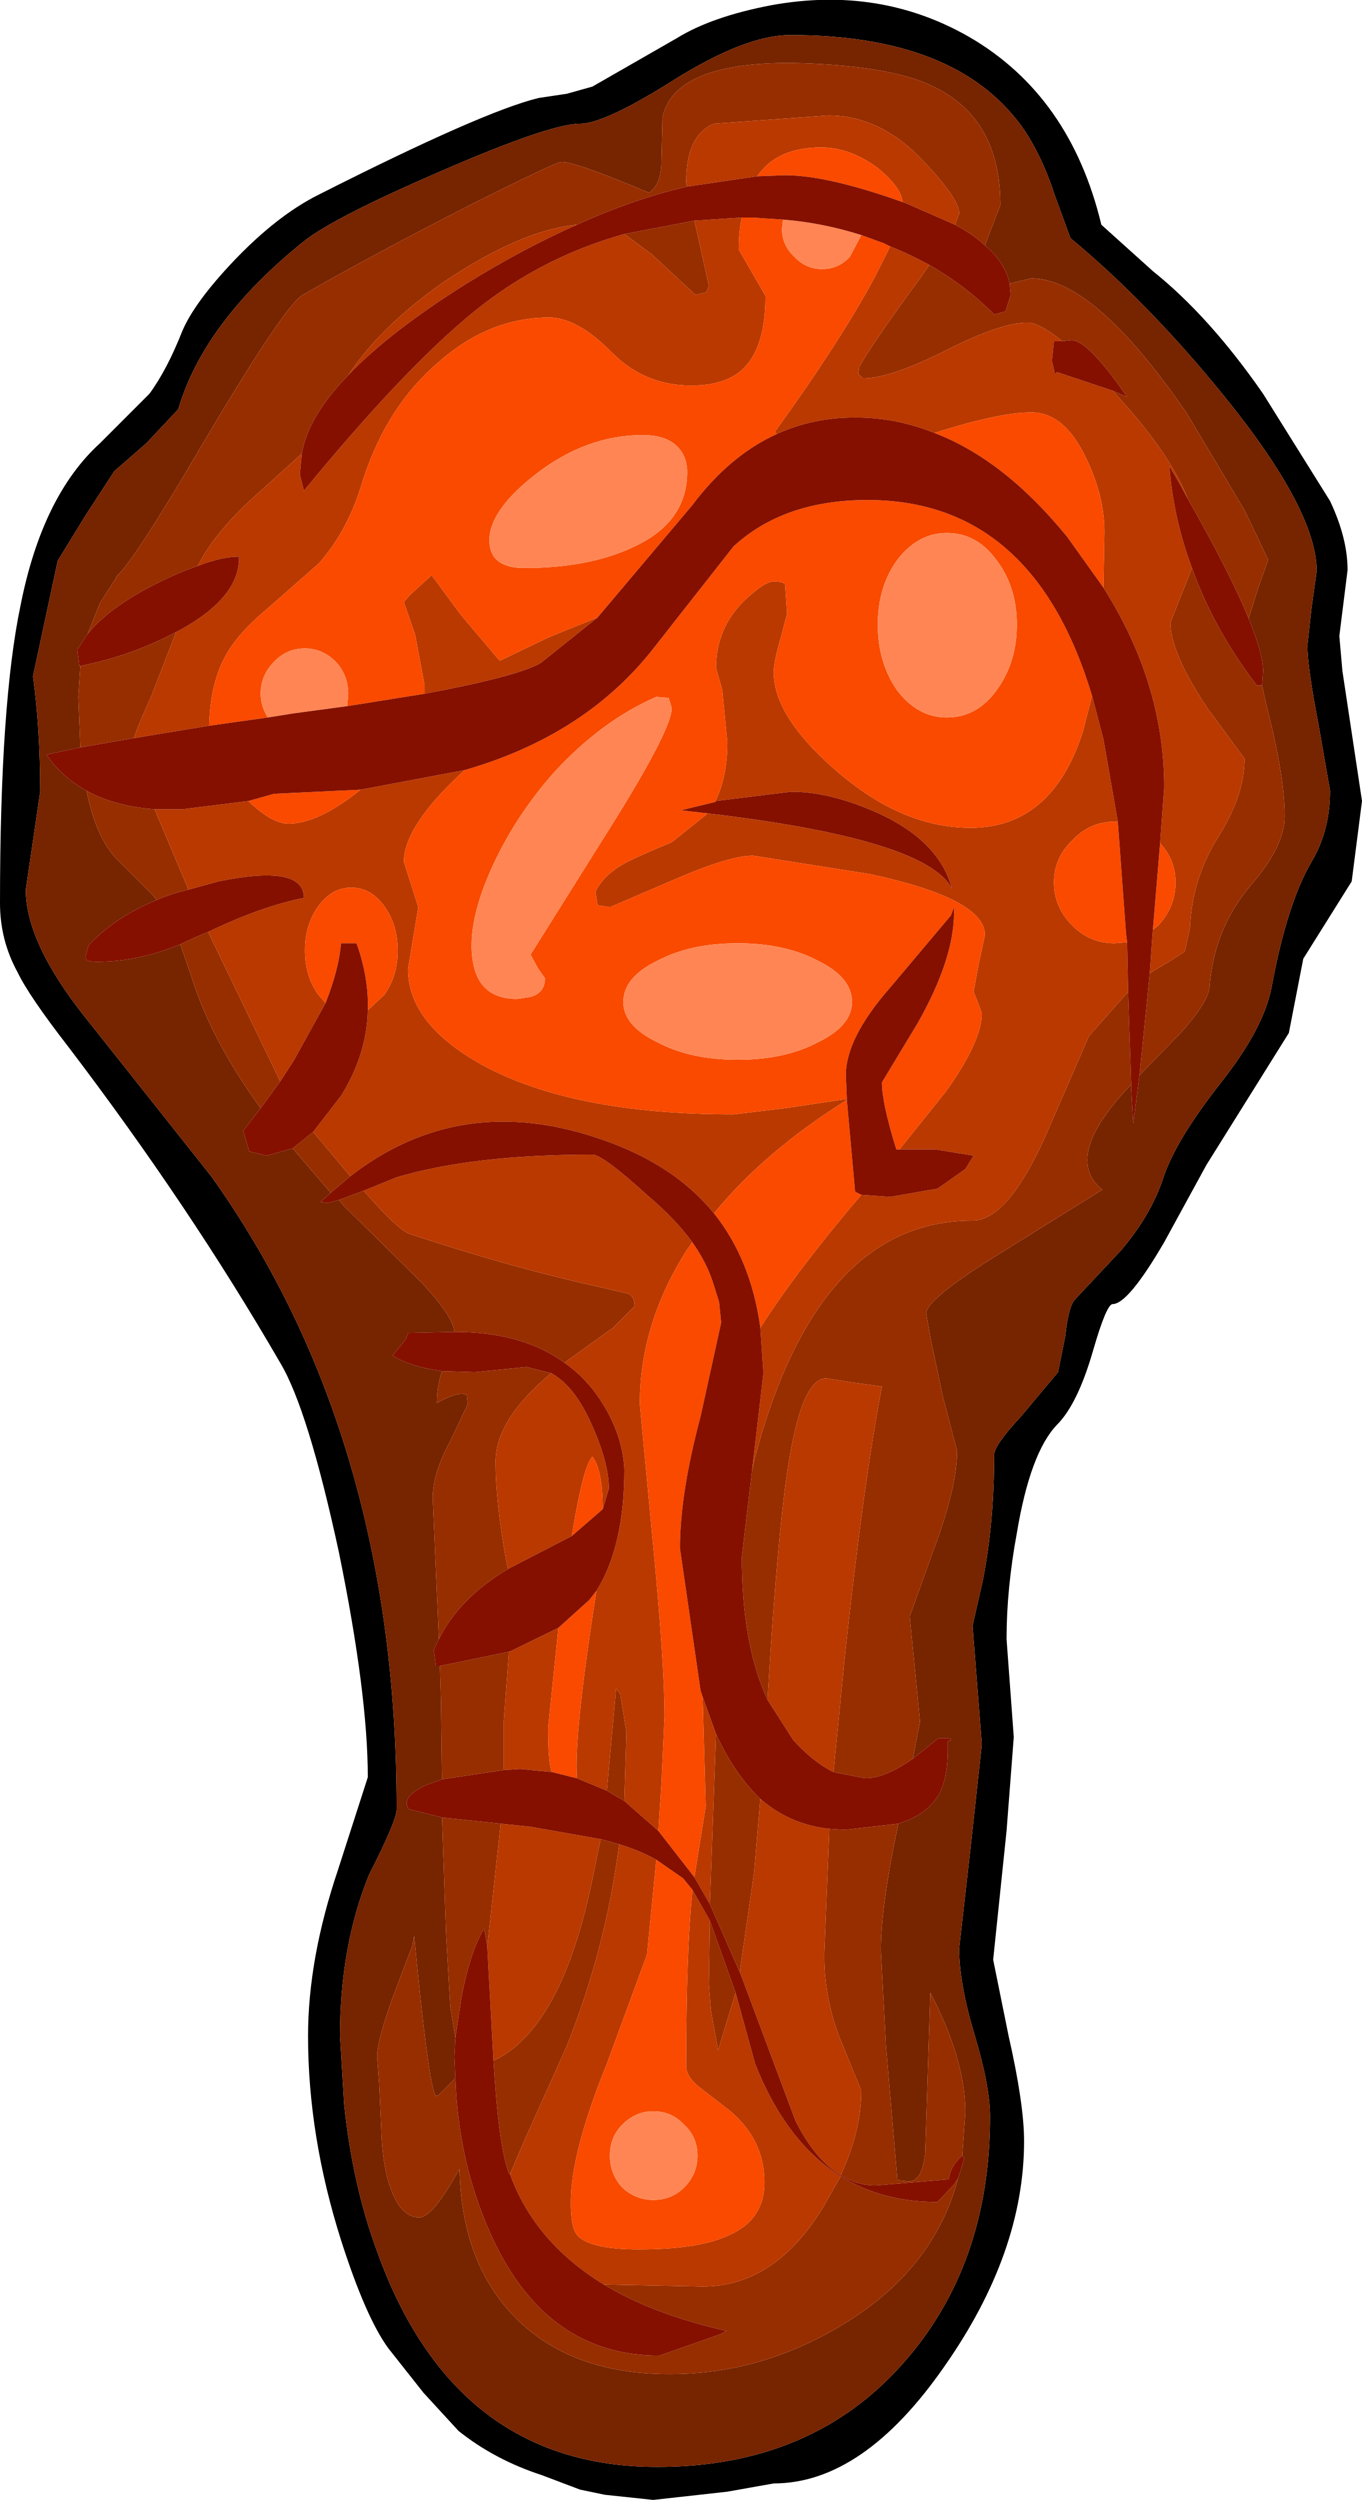 <?xml version="1.0" encoding="UTF-8" standalone="no"?>
<svg xmlns:ffdec="https://www.free-decompiler.com/flash" xmlns:xlink="http://www.w3.org/1999/xlink" ffdec:objectType="shape" height="121.25px" width="66.1px" xmlns="http://www.w3.org/2000/svg">
  <g transform="matrix(1.0, 0.0, 0.0, 1.0, 0.0, 0.0)">
    <path d="M64.55 24.3 Q65.4 26.1 65.4 27.65 L65.2 29.25 65.0 30.85 65.15 32.55 66.1 38.85 65.6 42.75 63.25 46.5 62.55 50.1 58.55 56.5 56.5 60.25 Q54.75 63.25 54.0 63.25 53.7 63.25 53.05 65.5 52.3 68.1 51.3 69.1 50.0 70.45 49.35 74.35 48.85 77.05 48.85 79.5 L49.2 84.25 48.85 88.8 48.2 95.05 48.95 98.75 Q49.7 102.05 49.7 103.85 49.7 109.25 45.85 114.75 41.9 120.45 37.55 120.45 L35.3 120.85 31.7 121.25 29.35 121.0 28.15 120.75 26.3 120.05 Q24.0 119.3 22.25 117.9 L20.55 116.05 18.85 113.9 Q17.75 112.4 16.55 108.65 14.95 103.6 14.95 98.75 14.95 95.0 16.4 90.7 L17.85 86.2 Q17.85 82.15 16.45 75.3 14.95 68.35 13.6 66.1 9.2 58.5 3.3 50.75 1.4 48.3 0.85 47.15 0.0 45.6 0.0 43.8 0.0 34.1 1.0 29.35 2.05 24.05 4.85 21.5 L7.25 19.1 Q8.1 17.95 8.85 16.05 9.45 14.65 11.35 12.65 13.45 10.45 15.45 9.45 23.45 5.4 26.15 4.75 L27.5 4.55 28.75 4.2 32.85 1.85 Q34.55 0.8 37.45 0.25 42.7 -0.7 47.05 1.8 51.95 4.65 53.45 10.9 L55.95 13.15 Q58.7 15.35 61.3 19.1 L64.55 24.3 M51.2 9.5 Q50.55 7.5 49.6 6.15 46.4 1.7 38.35 1.7 36.2 1.7 32.75 3.85 29.35 6.0 28.15 6.0 26.7 6.0 21.4 8.3 16.2 10.55 14.75 11.7 9.9 15.6 8.65 19.85 L7.1 21.5 5.55 22.85 4.15 25.0 2.8 27.2 1.6 32.8 Q1.95 35.35 1.95 38.4 L1.25 43.15 Q1.25 45.7 4.1 49.3 L10.25 57.05 Q19.25 69.65 19.25 87.75 19.25 88.3 17.9 90.95 16.5 94.4 16.5 98.75 L16.7 102.05 Q17.1 105.95 18.3 109.2 22.05 119.65 31.9 119.65 39.4 119.65 43.85 114.6 48.05 109.85 48.05 102.65 48.05 101.2 47.3 98.7 46.55 96.2 46.55 94.5 L47.1 89.65 47.65 84.6 47.2 78.85 47.7 76.65 Q48.25 73.85 48.25 70.55 48.25 70.1 49.55 68.7 L51.35 66.55 51.7 64.8 Q51.85 63.4 52.15 63.05 L54.4 60.65 Q55.85 58.95 56.45 57.15 57.05 55.3 59.3 52.45 61.3 49.9 61.7 47.95 62.45 43.85 63.65 41.8 64.55 40.3 64.55 38.35 L64.0 35.2 Q63.45 32.35 63.45 31.3 L63.65 29.5 63.9 27.7 Q63.9 24.75 59.4 19.2 55.75 14.7 51.95 11.55 L51.2 9.5" fill="#000000" fill-rule="evenodd" stroke="none"/>
    <path d="M51.2 9.5 L51.95 11.55 Q55.75 14.7 59.4 19.2 63.9 24.75 63.9 27.7 L63.65 29.5 63.45 31.3 Q63.45 32.35 64.0 35.2 L64.55 38.35 Q64.55 40.3 63.65 41.8 62.45 43.85 61.7 47.95 61.3 49.9 59.3 52.45 57.05 55.3 56.45 57.15 55.85 58.95 54.4 60.65 L52.15 63.05 Q51.85 63.4 51.7 64.8 L51.35 66.55 49.55 68.7 Q48.25 70.1 48.25 70.55 48.25 73.85 47.7 76.65 L47.2 78.85 47.65 84.6 47.1 89.65 46.55 94.5 Q46.55 96.2 47.3 98.7 48.05 101.2 48.05 102.65 48.05 109.85 43.85 114.6 39.4 119.65 31.9 119.65 22.05 119.65 18.3 109.2 17.1 105.95 16.7 102.05 L16.5 98.75 Q16.5 94.4 17.9 90.95 19.25 88.3 19.25 87.75 19.25 69.65 10.25 57.05 L4.1 49.3 Q1.25 45.7 1.25 43.15 L1.95 38.4 Q1.95 35.35 1.6 32.8 L2.8 27.2 4.15 25.0 5.55 22.85 7.1 21.5 8.65 19.85 Q9.9 15.6 14.75 11.7 16.2 10.55 21.4 8.3 26.7 6.0 28.15 6.0 29.35 6.0 32.75 3.85 36.2 1.7 38.35 1.7 46.4 1.7 49.6 6.15 50.55 7.5 51.2 9.5 M49.0 13.75 Q48.8 12.75 47.8 11.9 L47.95 11.5 48.55 9.95 Q48.55 5.75 45.3 4.2 43.2 3.15 38.35 3.05 32.7 3.05 32.15 5.7 L32.1 7.8 Q32.1 8.95 31.5 9.35 27.95 7.85 27.25 7.85 27.0 7.85 22.8 9.95 18.1 12.35 14.7 14.3 13.85 14.75 9.85 21.5 6.45 27.3 5.65 27.95 L5.65 28.0 4.85 29.25 4.25 30.75 3.75 31.5 3.85 32.3 3.9 32.3 3.8 33.8 3.9 36.25 2.25 36.6 Q3.0 37.7 4.2 38.35 4.65 40.6 5.65 41.65 L7.45 43.45 7.6 43.65 Q5.55 44.5 4.3 45.85 L4.15 46.4 Q4.1 46.65 4.7 46.65 6.7 46.65 8.75 45.8 L9.3 47.4 Q10.25 50.45 12.65 53.75 L11.8 54.85 12.1 55.85 12.95 56.05 14.2 55.7 16.05 57.85 15.55 58.3 15.9 58.35 16.45 58.2 16.7 58.5 20.45 62.2 Q22.0 63.85 22.05 64.6 L19.8 64.65 19.7 64.95 19.05 65.75 Q19.95 66.3 21.45 66.5 21.2 67.25 21.2 68.05 22.0 67.6 22.45 67.6 L22.65 67.65 22.7 68.1 21.85 69.9 Q21.0 71.45 21.0 72.65 L21.3 79.5 21.05 80.0 21.15 80.8 21.35 80.8 21.4 82.45 21.45 86.3 20.75 86.55 Q19.4 87.15 19.85 87.75 L21.45 88.15 21.65 93.85 21.85 97.3 22.1 98.85 22.05 99.75 22.1 100.8 21.25 101.65 21.15 101.65 Q20.8 101.2 20.1 93.9 L20.0 94.4 19.05 96.9 Q18.3 99.0 18.3 99.75 L18.4 101.05 18.5 103.2 Q18.55 105.1 19.0 106.25 19.5 107.55 20.35 107.55 21.0 107.55 22.3 105.2 22.4 109.8 25.05 112.45 27.75 115.15 32.5 115.15 37.25 115.15 41.45 112.4 45.4 109.8 46.5 105.65 L46.8 104.7 46.7 104.55 46.85 102.45 Q46.85 99.9 45.15 96.65 L44.9 104.45 Q44.75 105.8 44.1 105.8 L43.65 105.75 43.55 105.7 43.0 99.25 42.75 94.6 Q42.75 92.45 43.6 88.45 44.75 88.1 45.35 87.35 46.0 86.55 46.0 84.85 L46.0 84.45 Q46.35 84.35 45.95 84.3 L45.55 84.3 44.3 85.3 44.65 83.5 44.15 78.4 45.3 75.2 Q46.45 72.15 46.45 70.35 L46.35 70.0 45.75 67.7 45.15 64.85 44.95 63.7 Q44.95 63.0 48.6 60.75 L53.5 57.7 Q51.55 56.15 54.8 52.7 L54.9 52.6 54.9 52.8 55.0 54.5 55.3 52.15 57.3 50.1 Q58.6 48.65 58.7 47.9 58.9 45.1 60.65 43.0 62.35 41.05 62.35 39.6 62.35 37.65 61.45 34.15 L61.25 33.25 61.3 32.55 Q61.3 31.7 60.6 30.0 L61.05 28.55 61.55 27.15 60.4 24.75 57.6 20.05 Q53.1 13.5 50.05 13.5 L49.0 13.75" fill="#772400" fill-rule="evenodd" stroke="none"/>
    <path d="M45.1 12.85 Q46.85 13.85 48.25 15.25 L48.8 15.1 49.05 14.3 49.0 13.75 50.05 13.5 Q53.1 13.5 57.6 20.05 L60.4 24.75 61.55 27.15 61.05 28.55 60.6 30.0 Q59.7 27.8 57.65 24.2 56.8 22.05 54.4 19.4 L54.0 18.95 54.7 19.25 Q52.8 16.5 52.0 16.5 L51.55 16.55 Q50.45 15.65 49.85 15.65 48.55 15.65 45.9 17.0 43.2 18.35 41.9 18.35 L41.65 18.15 41.7 17.8 Q42.3 16.7 44.65 13.5 L45.1 12.85 M47.8 11.9 Q47.2 11.35 46.35 10.9 L46.55 10.35 Q46.55 9.65 44.85 7.85 42.75 5.6 40.2 5.6 L34.65 6.0 Q33.3 6.55 33.3 8.85 L33.35 9.05 Q30.75 9.65 28.0 10.9 25.3 11.15 21.5 13.7 18.45 15.85 16.9 18.2 14.95 20.2 14.65 22.0 L12.55 23.9 Q10.45 25.75 9.6 27.45 8.7 27.75 7.6 28.3 5.3 29.45 4.25 30.75 L4.85 29.25 5.65 28.0 5.65 27.95 Q6.45 27.3 9.85 21.5 13.85 14.75 14.7 14.3 18.1 12.35 22.8 9.95 27.0 7.85 27.25 7.85 27.95 7.85 31.5 9.35 32.1 8.95 32.1 7.8 L32.15 5.7 Q32.7 3.05 38.35 3.05 43.2 3.15 45.3 4.2 48.55 5.75 48.55 9.95 L47.95 11.5 47.8 11.9 M30.3 11.35 L33.7 10.7 34.4 13.85 34.3 14.15 34.2 14.2 33.75 14.3 31.65 12.35 30.3 11.35 M61.25 33.25 L61.45 34.15 Q62.35 37.65 62.35 39.6 62.35 41.05 60.65 43.0 58.9 45.1 58.7 47.9 58.6 48.65 57.3 50.1 L55.3 52.15 55.8 47.2 56.8 46.6 57.5 46.15 57.75 45.0 Q57.85 42.6 59.15 40.55 60.4 38.55 60.4 36.8 L58.6 34.35 Q56.8 31.65 56.8 30.2 L57.85 27.55 Q58.9 30.5 61.0 33.25 L61.25 33.25 M54.9 52.6 L54.8 52.7 Q51.55 56.15 53.5 57.7 L48.6 60.75 Q44.95 63.0 44.95 63.7 L45.15 64.85 45.75 67.7 46.35 70.0 46.45 70.35 Q46.45 72.15 45.3 75.2 L44.15 78.4 44.65 83.5 44.3 85.3 Q42.95 86.25 42.0 86.25 L40.45 85.95 41.0 80.35 Q41.9 71.95 42.8 67.25 L41.35 67.05 40.1 66.85 Q38.95 66.85 38.3 70.8 37.85 73.4 37.4 80.0 L37.25 82.45 Q36.0 79.75 36.0 75.5 L36.5 71.3 36.65 70.65 Q39.7 59.2 47.2 59.2 48.85 59.2 50.65 55.3 L52.85 50.25 54.75 48.1 54.9 52.6 M43.6 88.45 Q42.75 92.45 42.75 94.6 L43.0 99.25 43.55 105.7 43.65 105.75 44.1 105.8 Q44.75 105.8 44.9 104.45 L45.15 96.65 Q46.85 99.9 46.85 102.45 L46.7 104.55 Q46.1 105.1 46.05 105.7 L42.5 106.0 Q41.6 106.0 40.8 105.5 41.8 103.35 41.8 101.4 L40.9 99.2 Q40.0 97.1 40.0 94.8 L40.25 88.7 41.0 88.75 43.6 88.45 M46.5 105.65 Q45.4 109.8 41.45 112.4 37.25 115.15 32.5 115.15 27.75 115.15 25.05 112.45 22.4 109.8 22.3 105.2 21.0 107.55 20.35 107.55 19.5 107.55 19.0 106.25 18.55 105.1 18.5 103.2 L18.4 101.05 18.3 99.75 Q18.3 99.0 19.05 96.9 L20.0 94.4 20.1 93.9 Q20.8 101.2 21.15 101.65 L21.25 101.65 22.1 100.8 Q22.25 105.05 23.95 108.65 26.6 114.25 32.0 114.25 L35.0 113.2 35.25 113.05 Q31.7 112.25 29.3 110.8 L34.1 110.9 Q37.6 110.9 39.95 107.05 L40.8 105.55 Q42.8 106.8 45.5 106.8 L46.3 105.95 46.5 105.65 M22.1 98.85 L21.85 97.3 21.65 93.85 21.45 88.15 24.3 88.45 23.65 94.4 23.5 93.55 Q22.85 94.55 22.4 96.85 L22.1 98.85 M21.45 86.3 L21.4 82.45 21.35 80.8 24.75 80.1 24.7 80.15 24.45 83.45 24.45 85.85 21.45 86.3 M21.3 79.5 L21.0 72.65 Q21.0 71.45 21.85 69.9 L22.7 68.1 22.65 67.65 22.45 67.6 Q22.0 67.6 21.2 68.05 21.2 67.25 21.45 66.5 L23.05 66.55 25.55 66.3 26.75 66.6 Q24.05 68.85 24.05 70.9 24.05 72.8 24.55 75.6 L24.65 76.1 Q22.3 77.5 21.3 79.5 M22.05 64.6 Q22.0 63.85 20.45 62.2 L16.7 58.5 16.45 58.2 17.65 57.75 Q19.35 59.7 19.9 59.85 24.7 61.45 29.0 62.4 L30.5 62.75 Q30.8 62.9 30.8 63.35 L29.75 64.4 27.45 66.05 27.4 66.1 Q25.35 64.6 22.05 64.6 M16.05 57.85 L14.2 55.7 15.2 54.9 17.0 57.05 16.05 57.85 M12.65 53.75 Q10.25 50.45 9.3 47.4 L8.75 45.8 9.5 45.45 10.1 45.2 13.6 52.45 12.65 53.75 M7.6 43.65 L7.45 43.45 5.65 41.65 Q4.65 40.6 4.2 38.35 5.55 39.1 7.5 39.25 L9.15 43.15 Q8.3 43.35 7.6 43.65 M3.9 36.25 L3.8 33.8 3.9 32.3 Q6.4 31.8 8.55 30.65 L7.35 33.75 Q6.65 35.3 6.5 35.8 L3.9 36.25 M29.45 86.85 L29.6 85.2 29.9 81.9 30.1 82.15 30.4 84.0 30.3 87.35 29.45 86.85 M34.75 84.1 Q35.65 86.05 36.9 87.25 L36.6 90.8 35.9 95.65 34.45 92.35 34.75 84.1 M29.15 89.2 L30.05 89.45 Q29.4 94.5 27.5 99.25 L25.5 103.7 24.75 105.45 24.7 105.4 Q24.2 104.15 23.95 99.95 27.25 98.4 28.75 91.15 L29.15 89.2 M34.45 93.15 L35.7 96.65 34.85 99.45 34.5 97.5 34.4 96.25 34.45 93.15" fill="#972e00" fill-rule="evenodd" stroke="none"/>
    <path d="M43.2 11.95 Q44.2 12.35 45.1 12.85 L44.65 13.5 Q42.3 16.7 41.7 17.8 L41.65 18.15 41.9 18.35 Q43.2 18.35 45.9 17.0 48.55 15.65 49.85 15.65 50.45 15.65 51.55 16.55 L51.15 16.55 51.05 17.5 51.2 18.15 51.3 18.05 54.0 18.95 54.4 19.4 Q56.8 22.05 57.65 24.2 L57.3 23.55 56.75 22.6 Q56.95 25.15 57.85 27.55 L56.8 30.2 Q56.8 31.65 58.6 34.35 L60.4 36.8 Q60.4 38.55 59.15 40.55 57.85 42.6 57.75 45.0 L57.5 46.15 56.8 46.6 55.8 47.2 55.9 45.75 55.95 45.1 56.2 44.9 Q57.05 44.0 57.05 42.8 57.05 41.7 56.3 40.9 L56.5 38.2 Q56.5 33.15 53.55 28.5 L53.6 25.8 Q53.6 24.05 52.7 22.2 51.65 20.0 50.05 20.0 48.5 20.0 45.35 21.0 43.5 20.25 41.5 20.25 39.45 20.25 37.7 21.05 L37.6 20.95 Q40.75 16.6 42.45 13.45 L43.2 11.95 M46.35 10.9 L43.95 9.85 43.8 9.8 Q43.75 9.1 42.6 8.15 41.25 7.15 39.85 7.15 37.7 7.15 36.75 8.55 L33.35 9.05 33.3 8.85 Q33.3 6.55 34.65 6.0 L40.2 5.6 Q42.75 5.6 44.85 7.85 46.55 9.65 46.55 10.35 L46.35 10.9 M28.0 10.9 Q25.4 12.05 22.65 13.75 18.9 16.1 16.9 18.2 18.45 15.85 21.5 13.7 25.3 11.15 28.0 10.9 M14.65 22.0 L14.55 23.0 14.75 23.8 Q19.35 18.2 22.6 15.45 26.0 12.55 30.3 11.35 L31.65 12.35 33.75 14.3 34.2 14.2 34.3 14.15 34.4 13.85 33.7 10.7 36.0 10.55 Q35.85 11.25 35.85 12.1 L37.15 14.35 Q37.15 16.75 36.15 17.8 35.3 18.7 33.55 18.7 31.25 18.7 29.65 17.05 28.0 15.4 26.65 15.4 23.75 15.4 21.3 17.55 18.65 19.8 17.5 23.65 16.8 25.85 15.45 27.35 L13.0 29.5 Q11.55 30.7 10.95 31.8 10.2 33.15 10.15 35.2 L6.5 35.8 Q6.65 35.3 7.35 33.75 L8.55 30.65 8.75 30.55 Q11.65 28.95 11.6 27.0 10.75 27.0 9.6 27.45 10.45 25.75 12.55 23.9 L14.65 22.0 M29.0 29.95 L26.25 32.15 Q25.15 32.8 20.6 33.65 L20.6 33.2 20.15 30.8 19.6 29.2 19.9 28.85 20.95 27.9 22.35 29.8 24.25 32.05 26.65 30.9 29.0 29.95 M53.0 33.75 L53.55 35.85 54.25 39.85 54.1 39.85 Q52.9 39.85 52.05 40.75 51.15 41.6 51.15 42.8 51.15 44.0 52.05 44.9 52.9 45.75 54.1 45.75 L54.7 45.7 54.75 48.1 52.85 50.25 50.65 55.3 Q48.85 59.2 47.2 59.2 39.7 59.2 36.65 70.65 L36.5 71.3 37.05 66.6 36.9 64.4 Q38.65 61.65 41.8 57.95 L43.2 58.05 45.5 57.65 46.85 56.7 47.25 56.05 45.4 55.75 43.65 55.75 45.9 52.95 Q47.65 50.5 47.65 49.15 L47.45 48.6 47.25 48.1 47.5 46.75 47.8 45.35 Q47.8 43.6 42.25 42.4 L36.55 41.5 Q35.4 41.5 32.75 42.65 L29.6 44.0 29.0 43.9 28.9 43.25 Q29.3 42.4 30.45 41.8 31.15 41.45 32.6 40.85 L34.35 39.45 Q44.95 40.7 46.2 43.1 45.6 40.85 42.75 39.5 40.35 38.4 38.4 38.4 L34.75 38.85 34.7 38.9 Q35.3 37.7 35.3 36.0 L35.05 33.45 34.75 32.4 Q34.75 30.5 36.1 29.15 37.1 28.2 37.55 28.2 38.0 28.2 38.1 28.35 L38.2 29.75 37.9 30.9 Q37.55 32.1 37.55 32.6 37.55 34.75 40.55 37.35 43.75 40.15 47.1 40.15 51.05 40.15 52.55 35.5 L53.0 33.75 M41.1 53.3 L41.1 53.35 Q37.1 55.85 34.65 58.85 32.7 56.45 29.15 55.25 22.35 52.9 17.0 57.05 L15.2 54.9 16.55 53.15 Q17.8 51.15 17.85 49.0 L18.65 48.25 Q19.3 47.35 19.3 46.1 19.3 44.85 18.65 43.95 18.0 43.05 17.05 43.05 16.1 43.05 15.45 43.95 14.8 44.85 14.8 46.1 14.8 47.35 15.45 48.25 L15.8 48.65 14.25 51.45 13.6 52.45 10.1 45.2 Q12.7 43.95 14.75 43.55 14.75 41.9 10.6 42.75 L9.15 43.15 7.5 39.25 8.85 39.25 12.05 38.85 Q13.2 39.95 14.0 39.95 15.45 39.95 17.5 38.3 L22.55 37.35 Q19.6 40.05 19.6 41.8 L19.95 42.9 20.3 44.0 20.05 45.5 19.8 47.0 Q19.8 49.65 23.4 51.65 27.8 54.05 35.6 54.05 L38.1 53.75 41.1 53.3 M33.6 60.25 L33.35 60.6 Q31.05 64.2 31.05 68.1 L31.65 74.45 Q32.25 80.6 32.25 83.25 L32.1 86.5 31.95 88.8 30.3 87.35 30.4 84.0 30.1 82.15 29.9 81.9 29.6 85.2 29.45 86.85 28.0 86.25 Q27.85 84.35 28.8 78.1 L28.95 77.15 Q30.3 75.0 30.3 71.25 30.2 69.5 29.1 67.85 28.4 66.8 27.4 66.1 L27.45 66.05 29.75 64.4 30.8 63.35 Q30.8 62.9 30.5 62.75 L29.0 62.4 Q24.7 61.45 19.9 59.85 19.35 59.7 17.65 57.75 L19.25 57.1 Q22.95 56.0 28.75 56.0 29.25 56.0 31.45 58.0 32.8 59.15 33.6 60.25 M33.7 91.05 L34.25 87.6 34.1 82.3 34.75 84.1 34.45 92.35 33.7 91.05 M26.75 66.6 Q27.85 67.2 28.65 68.95 29.55 70.9 29.55 72.2 L29.25 73.2 Q29.25 71.3 28.75 70.65 28.3 71.1 27.75 74.5 L26.2 75.3 24.65 76.1 24.55 75.6 Q24.05 72.8 24.05 70.9 24.05 68.85 26.75 66.6 M37.25 82.45 L37.4 80.0 Q37.85 73.4 38.3 70.8 38.95 66.85 40.1 66.85 L41.35 67.05 42.8 67.25 Q41.9 71.95 41.0 80.35 L40.45 85.95 Q39.45 85.45 38.5 84.4 L37.25 82.45 M36.9 87.25 Q38.35 88.5 40.25 88.7 L40.0 94.8 Q40.0 97.1 40.9 99.2 L41.8 101.4 Q41.8 103.35 40.8 105.5 39.55 104.75 38.6 102.85 L36.0 95.9 35.9 95.65 36.6 90.8 36.9 87.25 M24.45 85.85 L24.45 83.45 24.7 80.15 24.75 80.1 27.1 78.95 26.6 83.8 Q26.6 85.35 26.75 85.85 L26.8 85.95 25.25 85.8 24.45 85.85 M24.3 88.45 L25.75 88.6 29.15 89.2 28.75 91.15 Q27.25 98.4 23.95 99.95 L23.65 94.45 23.65 94.4 24.3 88.45 M30.05 89.45 Q31.05 89.75 31.85 90.2 L31.4 94.8 29.45 100.1 Q27.7 104.4 27.7 106.85 27.7 108.1 28.05 108.45 28.7 109.1 31.0 109.1 33.95 109.1 35.4 108.4 37.1 107.65 37.1 105.85 37.1 103.65 35.2 102.2 L33.9 101.2 Q33.3 100.7 33.3 100.2 33.3 94.65 33.6 91.75 L33.6 91.65 34.45 93.15 34.4 96.25 34.5 97.5 34.85 99.45 35.7 96.65 36.65 100.1 Q38.15 103.9 40.8 105.55 L39.95 107.05 Q37.6 110.9 34.1 110.9 L29.3 110.8 Q25.95 108.75 24.75 105.45 L25.5 103.7 27.5 99.25 Q29.4 94.5 30.05 89.45" fill="#ba3900" fill-rule="evenodd" stroke="none"/>
    <path d="M41.8 11.4 L42.9 11.8 43.2 11.95 42.45 13.45 Q40.75 16.6 37.6 20.95 L37.7 21.05 Q35.4 22.1 33.6 24.5 L29.0 29.95 26.65 30.9 24.25 32.05 22.35 29.8 20.95 27.9 19.9 28.85 19.6 29.2 20.15 30.8 20.6 33.2 20.6 33.65 16.85 34.25 16.9 33.65 Q16.9 32.75 16.3 32.1 15.65 31.45 14.8 31.45 13.9 31.45 13.3 32.1 12.65 32.75 12.65 33.65 12.65 34.25 13.0 34.8 L10.15 35.2 Q10.2 33.15 10.95 31.8 11.55 30.7 13.0 29.5 L15.45 27.35 Q16.8 25.85 17.5 23.65 18.65 19.8 21.3 17.55 23.75 15.4 26.65 15.4 28.0 15.4 29.65 17.05 31.25 18.7 33.55 18.7 35.3 18.7 36.15 17.8 37.15 16.75 37.15 14.35 L35.85 12.1 Q35.85 11.25 36.0 10.55 L36.5 10.55 38.0 10.65 37.95 11.1 Q37.95 11.9 38.55 12.45 39.1 13.05 39.9 13.05 40.7 13.05 41.25 12.45 L41.8 11.4 M43.8 9.8 Q40.15 8.5 38.1 8.5 L36.75 8.55 Q37.7 7.15 39.85 7.15 41.25 7.15 42.6 8.15 43.75 9.1 43.8 9.8 M45.35 21.0 Q48.5 20.0 50.05 20.0 51.65 20.0 52.7 22.2 53.6 24.05 53.6 25.8 L53.55 28.5 51.8 26.05 Q48.75 22.3 45.35 21.0 M56.3 40.9 Q57.05 41.7 57.05 42.8 57.05 44.0 56.2 44.9 L55.95 45.1 56.3 40.9 M54.25 39.85 L54.65 45.3 54.7 45.7 54.1 45.75 Q52.9 45.75 52.05 44.9 51.15 44.0 51.15 42.8 51.15 41.6 52.05 40.75 52.9 39.85 54.1 39.85 L54.25 39.85 M53.0 33.75 L52.55 35.5 Q51.05 40.15 47.1 40.15 43.75 40.15 40.55 37.35 37.55 34.75 37.55 32.6 37.55 32.1 37.9 30.9 L38.2 29.75 38.1 28.35 Q38.0 28.2 37.55 28.2 37.1 28.2 36.1 29.15 34.75 30.5 34.75 32.4 L35.05 33.45 35.3 36.0 Q35.3 37.7 34.7 38.9 L33.05 39.3 34.35 39.45 32.6 40.85 Q31.15 41.45 30.45 41.8 29.3 42.4 28.9 43.25 L29.0 43.9 29.6 44.0 32.75 42.65 Q35.4 41.5 36.55 41.5 L42.25 42.4 Q47.8 43.6 47.8 45.35 L47.5 46.75 47.25 48.1 47.45 48.6 47.65 49.15 Q47.65 50.5 45.9 52.95 L43.65 55.75 43.5 55.75 Q42.8 53.5 42.8 52.5 L44.55 49.6 Q46.3 46.5 46.3 44.25 L46.3 44.0 46.15 44.4 43.2 47.9 Q41.05 50.35 41.05 52.15 L41.1 53.3 38.1 53.75 35.6 54.05 Q27.8 54.05 23.4 51.65 19.8 49.65 19.8 47.0 L20.05 45.5 20.3 44.0 19.95 42.9 19.6 41.8 Q19.6 40.05 22.55 37.35 28.45 35.65 31.75 31.4 L35.6 26.5 Q38.05 24.25 42.1 24.25 50.15 24.25 53.0 33.75 M41.8 57.95 Q38.65 61.65 36.9 64.4 36.45 61.1 34.65 58.85 37.1 55.85 41.1 53.35 L41.5 57.8 41.8 57.95 M48.35 27.15 Q47.4 25.85 45.95 25.85 44.55 25.85 43.55 27.15 42.6 28.45 42.6 30.3 42.6 32.15 43.55 33.5 44.55 34.8 45.95 34.8 47.4 34.8 48.35 33.5 49.35 32.15 49.35 30.3 49.35 28.45 48.35 27.15 M33.35 22.9 Q33.35 22.05 32.75 21.55 32.2 21.1 31.2 21.1 28.45 21.1 26.0 23.0 23.75 24.75 23.75 26.2 23.75 27.55 25.45 27.55 28.55 27.55 30.7 26.55 33.35 25.35 33.35 22.9 M12.05 38.85 L13.3 38.5 17.5 38.3 Q15.45 39.95 14.0 39.95 13.2 39.95 12.05 38.85 M17.85 49.0 Q17.9 47.4 17.3 45.75 L16.55 45.75 Q16.45 47.0 15.8 48.65 L15.45 48.25 Q14.8 47.35 14.8 46.1 14.8 44.85 15.45 43.95 16.1 43.05 17.05 43.05 18.0 43.05 18.65 43.95 19.3 44.85 19.3 46.1 19.3 47.35 18.65 48.25 L17.85 49.0 M32.45 33.85 L31.85 33.8 Q29.2 34.95 26.9 37.45 24.9 39.7 23.75 42.35 22.65 44.9 22.95 46.65 23.25 48.45 25.1 48.45 L25.75 48.35 Q26.45 48.15 26.45 47.45 L26.1 46.95 25.75 46.3 29.2 40.8 Q32.6 35.45 32.6 34.35 L32.5 34.0 32.45 33.85 M39.7 46.6 Q38.1 45.75 35.8 45.75 33.5 45.75 31.9 46.6 30.25 47.4 30.25 48.6 30.25 49.75 31.9 50.55 33.5 51.4 35.8 51.4 38.1 51.4 39.7 50.55 41.35 49.75 41.35 48.6 41.35 47.4 39.7 46.6 M31.95 88.8 L32.1 86.5 32.25 83.25 Q32.25 80.6 31.65 74.45 L31.05 68.1 Q31.05 64.2 33.35 60.6 L33.6 60.25 Q34.3 61.25 34.6 62.2 L34.9 63.15 35.0 64.15 34.0 68.7 Q33.0 72.45 33.0 75.1 L34.0 82.0 34.1 82.3 34.25 87.6 33.7 91.05 31.95 88.8 M28.95 77.15 L28.8 78.1 Q27.85 84.35 28.0 86.25 L26.8 85.95 26.75 85.85 Q26.6 85.35 26.6 83.8 L27.1 78.95 28.6 77.6 28.95 77.15 M29.25 73.2 L27.75 74.5 Q28.3 71.1 28.75 70.65 29.25 71.3 29.25 73.2 M31.85 90.2 L33.15 91.1 33.6 91.65 33.6 91.75 Q33.3 94.65 33.3 100.2 33.3 100.7 33.9 101.2 L35.2 102.2 Q37.1 103.65 37.1 105.85 37.1 107.65 35.4 108.4 33.95 109.1 31.0 109.1 28.7 109.1 28.05 108.45 27.7 108.1 27.7 106.85 27.7 104.4 29.45 100.1 L31.4 94.8 31.85 90.2 M33.2 103.05 Q32.6 102.4 31.7 102.4 30.85 102.4 30.2 103.05 29.6 103.65 29.6 104.55 29.6 105.45 30.2 106.1 30.85 106.7 31.7 106.7 32.6 106.7 33.2 106.1 33.85 105.45 33.85 104.55 33.85 103.65 33.2 103.05" fill="#f94a00" fill-rule="evenodd" stroke="none"/>
    <path d="M38.0 10.65 Q39.9 10.8 41.8 11.4 L41.25 12.45 Q40.7 13.05 39.9 13.05 39.1 13.05 38.55 12.45 37.95 11.9 37.95 11.1 L38.0 10.65 M16.85 34.25 L14.25 34.6 13.0 34.8 Q12.65 34.25 12.65 33.65 12.65 32.75 13.3 32.1 13.9 31.45 14.8 31.45 15.65 31.45 16.3 32.1 16.9 32.75 16.9 33.65 L16.85 34.25 M48.35 27.15 Q49.35 28.45 49.35 30.3 49.35 32.15 48.35 33.5 47.4 34.8 45.95 34.8 44.55 34.8 43.55 33.5 42.6 32.15 42.6 30.3 42.6 28.45 43.55 27.15 44.55 25.85 45.95 25.85 47.4 25.85 48.35 27.15 M33.35 22.9 Q33.35 25.35 30.7 26.55 28.55 27.55 25.45 27.55 23.75 27.55 23.75 26.2 23.75 24.75 26.0 23.0 28.45 21.1 31.2 21.1 32.2 21.1 32.75 21.55 33.35 22.05 33.35 22.9 M32.45 33.85 L32.5 34.0 32.6 34.35 Q32.6 35.45 29.2 40.8 L25.75 46.3 26.1 46.95 26.45 47.45 Q26.45 48.15 25.75 48.35 L25.1 48.45 Q23.25 48.45 22.95 46.65 22.65 44.9 23.75 42.35 24.9 39.7 26.9 37.45 29.2 34.95 31.85 33.8 L32.45 33.85 M39.7 46.6 Q41.35 47.4 41.35 48.6 41.35 49.75 39.7 50.55 38.1 51.4 35.8 51.4 33.5 51.4 31.9 50.55 30.25 49.75 30.25 48.6 30.25 47.4 31.9 46.6 33.5 45.75 35.8 45.75 38.1 45.75 39.7 46.6 M33.2 103.05 Q33.85 103.65 33.85 104.55 33.85 105.45 33.2 106.1 32.6 106.7 31.7 106.7 30.85 106.7 30.2 106.1 29.6 105.45 29.6 104.55 29.6 103.65 30.2 103.05 30.85 102.4 31.7 102.4 32.6 102.4 33.2 103.05" fill="#ff8654" fill-rule="evenodd" stroke="none"/>
    <path d="M43.2 11.95 L42.9 11.8 41.8 11.4 Q39.9 10.8 38.0 10.65 L36.5 10.55 36.0 10.55 33.7 10.7 30.3 11.35 Q26.0 12.55 22.6 15.45 19.35 18.2 14.75 23.8 L14.55 23.0 14.65 22.0 Q14.95 20.2 16.9 18.2 18.9 16.1 22.65 13.75 25.4 12.05 28.0 10.9 30.75 9.65 33.35 9.05 L36.75 8.55 38.1 8.5 Q40.15 8.5 43.8 9.8 L43.95 9.85 46.35 10.9 Q47.2 11.35 47.8 11.9 48.8 12.75 49.0 13.75 L49.05 14.3 48.8 15.1 48.25 15.25 Q46.85 13.85 45.1 12.85 44.2 12.35 43.2 11.95 M51.55 16.55 L52.0 16.5 Q52.8 16.5 54.7 19.25 L54.0 18.95 51.3 18.05 51.2 18.15 51.05 17.5 51.15 16.55 51.55 16.55 M57.65 24.2 Q59.7 27.8 60.6 30.0 61.3 31.7 61.3 32.55 L61.25 33.25 61.0 33.25 Q58.9 30.5 57.85 27.55 56.95 25.15 56.75 22.6 L57.3 23.55 57.65 24.2 M55.3 52.15 L55.0 54.5 54.9 52.8 54.9 52.6 54.75 48.1 54.7 45.7 54.65 45.3 54.25 39.85 53.55 35.85 53.0 33.75 Q50.15 24.25 42.1 24.25 38.05 24.25 35.6 26.5 L31.75 31.4 Q28.45 35.65 22.55 37.35 L17.5 38.3 13.3 38.5 12.05 38.85 8.85 39.25 7.5 39.25 Q5.55 39.1 4.2 38.35 3.0 37.7 2.25 36.6 L3.9 36.25 6.5 35.8 10.15 35.2 13.0 34.8 14.25 34.6 16.85 34.25 20.6 33.65 Q25.15 32.8 26.25 32.15 L29.0 29.95 33.6 24.5 Q35.4 22.1 37.7 21.05 39.45 20.25 41.5 20.25 43.5 20.25 45.35 21.0 48.75 22.3 51.8 26.05 L53.55 28.5 Q56.5 33.15 56.5 38.2 L56.3 40.9 55.95 45.1 55.9 45.75 55.8 47.2 55.3 52.15 M44.3 85.3 L45.55 84.3 45.95 84.3 Q46.35 84.35 46.0 84.45 L46.0 84.85 Q46.0 86.55 45.35 87.35 44.75 88.1 43.6 88.45 L41.0 88.75 40.25 88.7 Q38.35 88.5 36.9 87.25 35.65 86.05 34.75 84.1 L34.1 82.3 34.0 82.0 33.0 75.1 Q33.0 72.45 34.0 68.7 L35.0 64.15 34.9 63.15 34.6 62.2 Q34.3 61.25 33.6 60.25 32.8 59.15 31.45 58.0 29.25 56.0 28.75 56.0 22.95 56.0 19.25 57.1 L17.65 57.75 16.45 58.2 15.9 58.35 15.55 58.3 16.05 57.85 17.0 57.05 Q22.35 52.9 29.15 55.25 32.7 56.45 34.65 58.85 36.45 61.1 36.9 64.4 L37.05 66.6 36.5 71.3 36.0 75.5 Q36.0 79.75 37.25 82.45 L38.5 84.4 Q39.45 85.45 40.45 85.95 L42.0 86.25 Q42.95 86.25 44.3 85.3 M46.7 104.55 L46.8 104.7 46.5 105.65 46.3 105.95 45.5 106.8 Q42.8 106.8 40.8 105.55 38.15 103.9 36.65 100.1 L35.7 96.65 34.45 93.15 33.6 91.65 33.15 91.1 31.85 90.2 Q31.05 89.75 30.05 89.45 L29.15 89.2 25.75 88.6 24.3 88.45 21.45 88.15 19.85 87.75 Q19.4 87.15 20.75 86.55 L21.45 86.3 24.45 85.85 25.25 85.8 26.8 85.95 28.0 86.25 29.45 86.85 30.3 87.35 31.95 88.8 33.7 91.05 34.45 92.35 35.9 95.65 36.0 95.9 38.6 102.85 Q39.55 104.75 40.8 105.5 41.6 106.0 42.5 106.0 L46.05 105.7 Q46.1 105.1 46.7 104.55 M22.1 100.8 L22.05 99.75 22.1 98.85 22.4 96.85 Q22.85 94.55 23.5 93.55 L23.65 94.4 23.65 94.45 23.95 99.95 Q24.2 104.15 24.7 105.4 L24.75 105.45 Q25.95 108.75 29.3 110.8 31.7 112.25 35.25 113.05 L35.0 113.2 32.0 114.25 Q26.6 114.25 23.95 108.65 22.25 105.05 22.1 100.8 M21.35 80.8 L21.15 80.8 21.05 80.0 21.3 79.5 Q22.3 77.5 24.65 76.1 L26.2 75.3 27.75 74.5 29.25 73.2 29.55 72.2 Q29.55 70.9 28.65 68.95 27.85 67.2 26.75 66.6 L25.55 66.3 23.05 66.55 21.45 66.5 Q19.95 66.3 19.05 65.75 L19.7 64.95 19.8 64.65 22.05 64.6 Q25.35 64.6 27.4 66.1 28.4 66.8 29.1 67.85 30.2 69.5 30.3 71.25 30.3 75.0 28.95 77.15 L28.6 77.6 27.1 78.95 24.75 80.1 21.35 80.8 M14.2 55.7 L12.95 56.05 12.1 55.85 11.8 54.85 12.65 53.75 13.6 52.45 14.25 51.45 15.8 48.65 Q16.45 47.0 16.55 45.75 L17.3 45.75 Q17.9 47.4 17.85 49.0 17.8 51.15 16.55 53.15 L15.2 54.9 14.2 55.7 M8.75 45.8 Q6.7 46.65 4.7 46.65 4.1 46.65 4.15 46.4 L4.3 45.85 Q5.55 44.5 7.6 43.65 8.3 43.35 9.15 43.15 L10.6 42.75 Q14.75 41.9 14.75 43.55 12.7 43.95 10.1 45.2 L9.5 45.45 8.75 45.8 M3.9 32.3 L3.85 32.3 3.75 31.5 4.25 30.75 Q5.3 29.45 7.6 28.3 8.7 27.75 9.6 27.45 10.75 27.0 11.6 27.0 11.65 28.95 8.75 30.55 L8.55 30.65 Q6.4 31.8 3.9 32.3 M34.7 38.9 L34.75 38.85 38.4 38.4 Q40.35 38.4 42.75 39.5 45.6 40.85 46.2 43.1 44.95 40.7 34.35 39.45 L33.05 39.3 34.7 38.9 M43.65 55.75 L45.4 55.75 47.25 56.05 46.85 56.7 45.5 57.65 43.2 58.05 41.8 57.95 41.5 57.8 41.1 53.35 41.1 53.3 41.05 52.15 Q41.05 50.35 43.2 47.9 L46.15 44.4 46.3 44.0 46.3 44.25 Q46.3 46.5 44.55 49.6 L42.8 52.5 Q42.8 53.5 43.5 55.75 L43.65 55.75" fill="#851000" fill-rule="evenodd" stroke="none"/>
  </g>
</svg>
